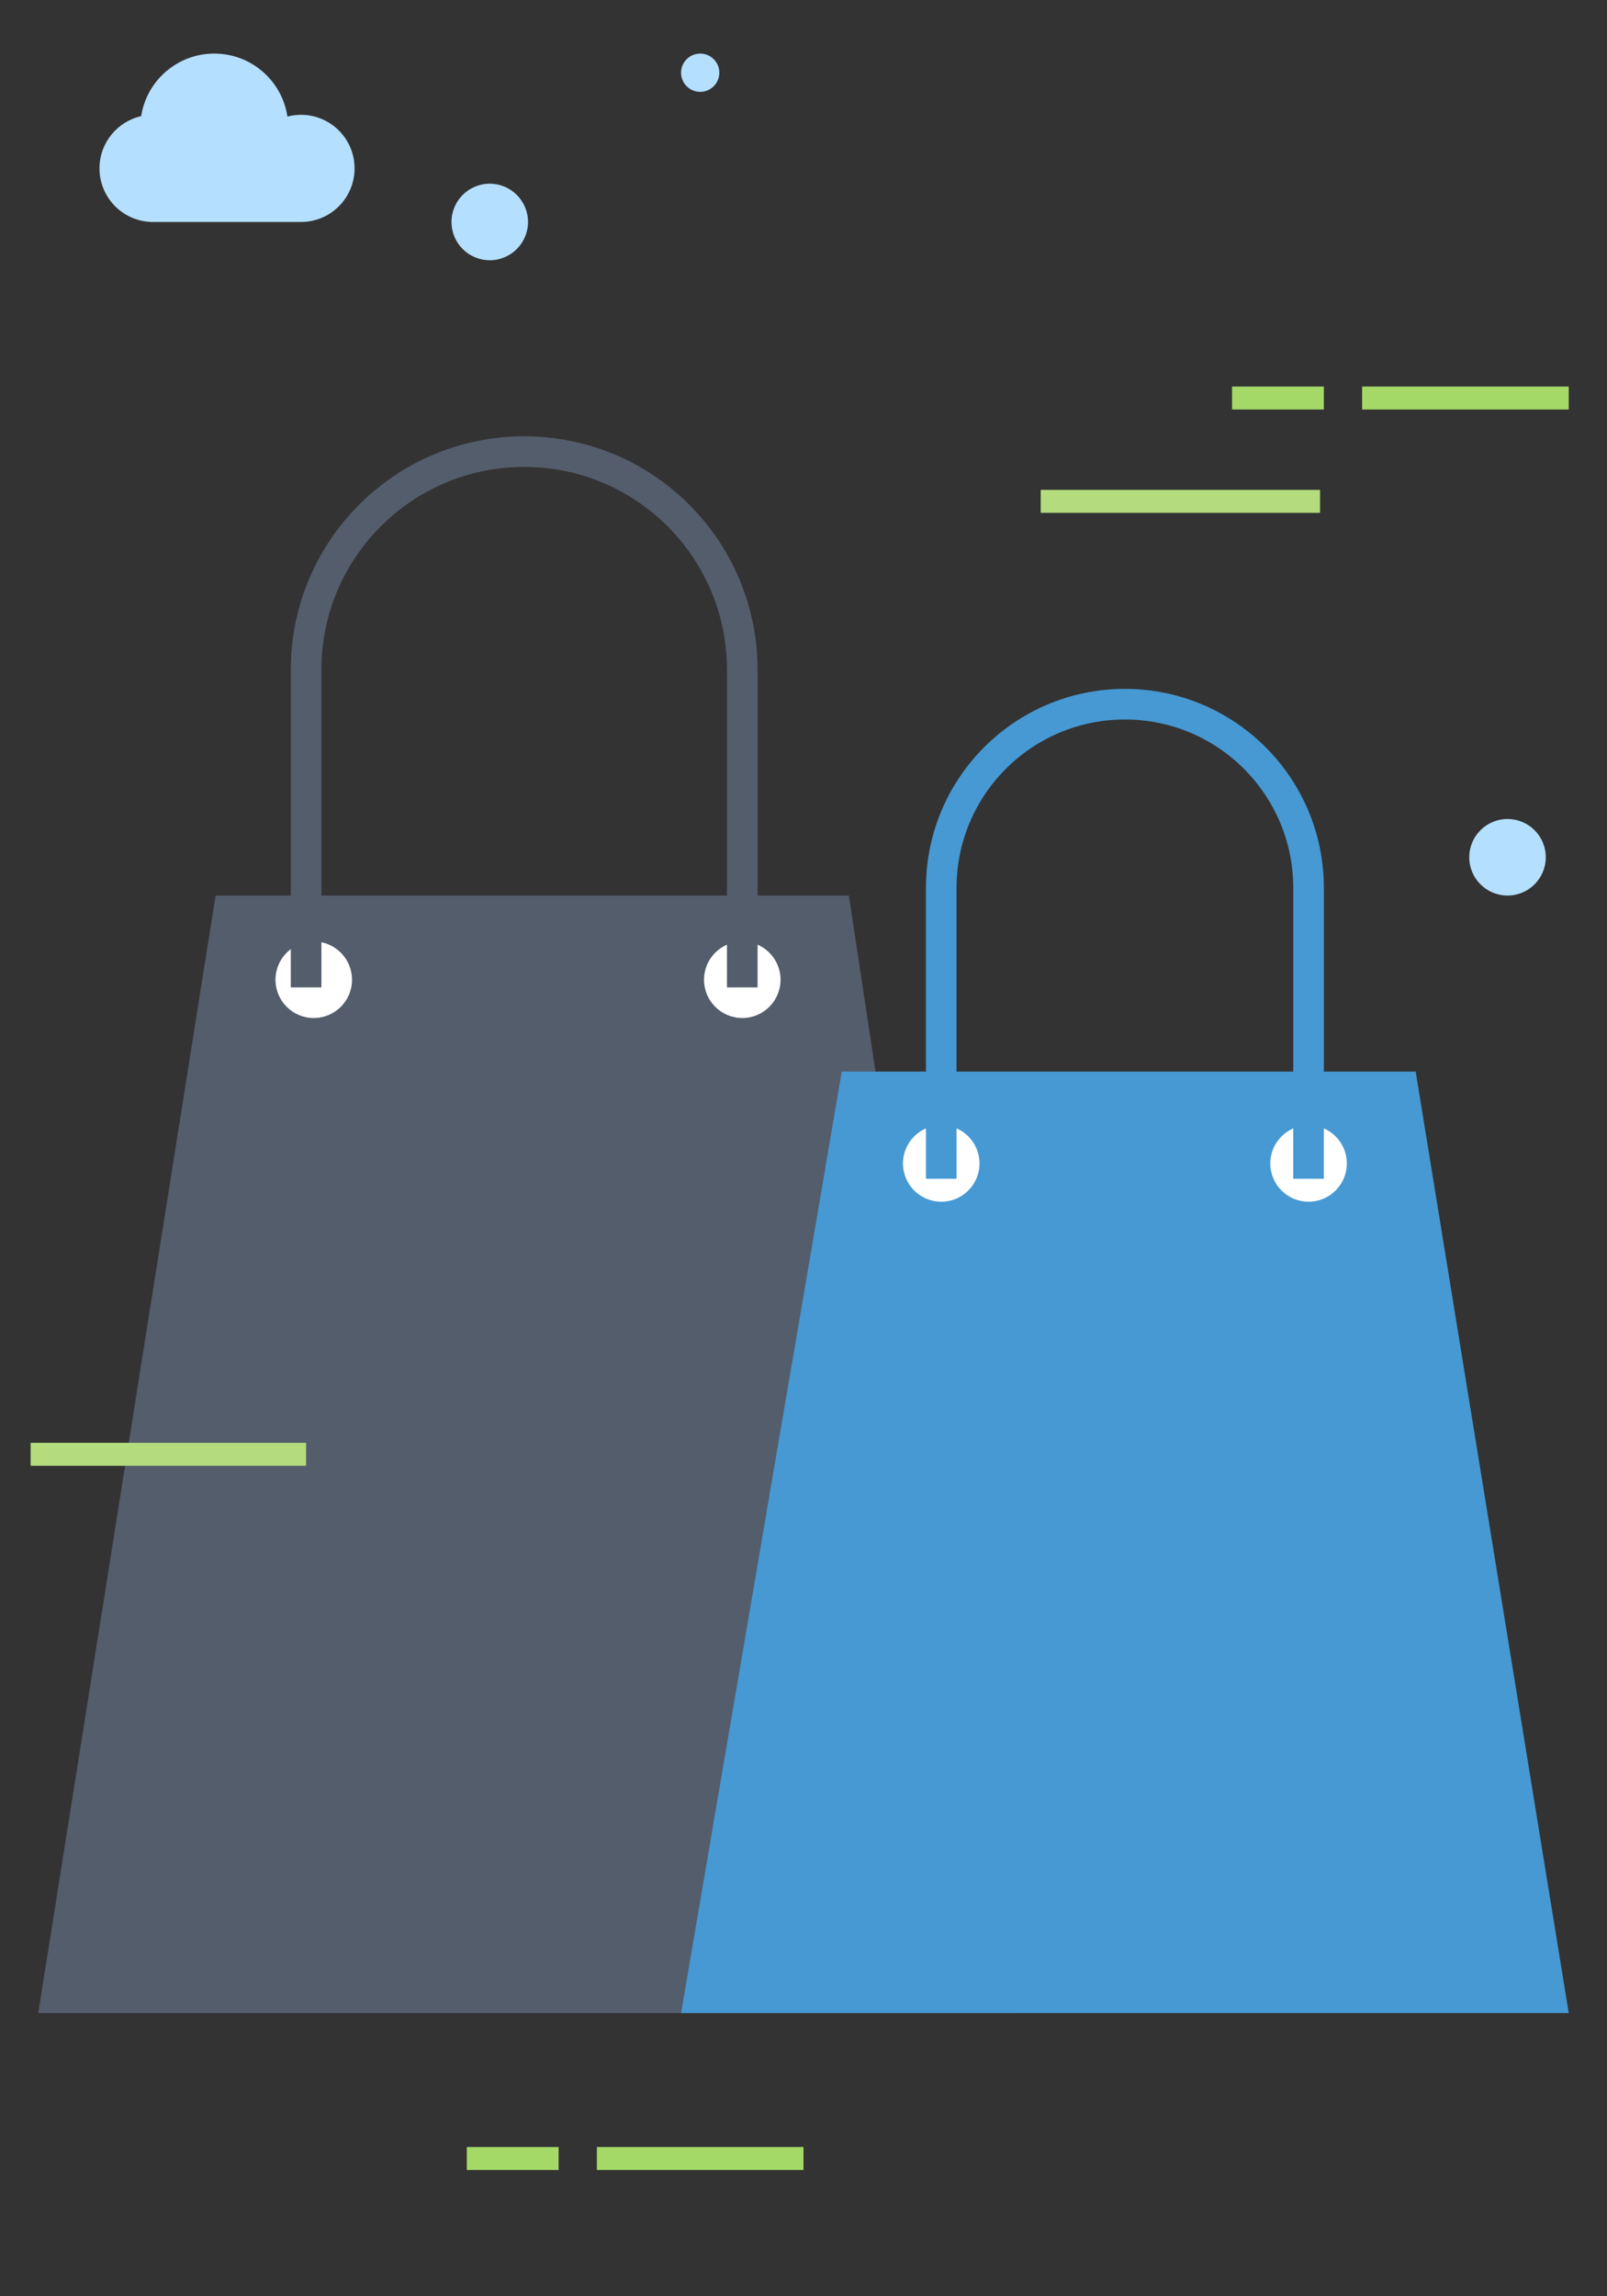 <svg width="210" height="300" viewBox="0 0 210 300" fill="none" xmlns="http://www.w3.org/2000/svg">
<rect x="0" y="0" width="210" height="300" fill="#333333" stroke="none"/>
<path d="M5 263L28.172 117H110.931L133 263H5Z" fill="#545D6C"/>
<circle cx="41" cy="128" r="5" fill="white"/>
<circle cx="97" cy="128" r="5" fill="white"/>
<path d="M97 129V87.5C97 71.76 84.24 59 68.5 59V59C52.76 59 40 71.76 40 87.5V129" stroke="#545D6C" stroke-width="4"/>
<path d="M89 263L110 140H185L205 263H89Z" fill="#4699D3"/>
<circle cx="123" cy="152" r="5" fill="white"/>
<circle cx="171" cy="152" r="5" fill="white"/>
<path d="M171 154V116C171 102.745 160.255 92 147 92V92C133.745 92 123 102.745 123 116V154" stroke="#4699D3" stroke-width="4"/>
<path d="M136 65.5H172.5" stroke="#B4DC7C" stroke-width="3"/>
<path d="M178 52H205" stroke="#A4D967" stroke-width="3"/>
<path d="M78 282H105" stroke="#A4D967" stroke-width="3"/>
<path d="M161 52H173" stroke="#A4D967" stroke-width="3"/>
<path d="M61 282H73" stroke="#A4D967" stroke-width="3"/>
<path d="M4 190H40" stroke="#B4DC7C" stroke-width="3"/>
<path fill-rule="evenodd" clip-rule="evenodd" d="M19.667 28.992C15.956 28.819 13 25.755 13 22C13 18.668 15.329 15.879 18.448 15.173C19.166 10.543 23.169 7 27.999 7C32.849 7 36.864 10.571 37.56 15.227C38.126 15.079 38.721 15 39.334 15C43.2 15 46.334 18.134 46.334 22C46.334 25.866 43.2 29 39.334 29C39.326 29 39.319 29 39.311 29H20.023C20.015 29 20.008 29 20 29C19.992 29 19.985 29 19.977 29H19.667V28.992Z" fill="#B4DFFE"/>
<circle cx="64" cy="29" r="5" fill="#B4DFFE"/>
<circle cx="197" cy="112" r="5" fill="#B4DFFE"/>
<circle r="2.5" transform="matrix(-1 0 0 1 91.5 9.5)" fill="#B4DFFE"/>
</svg>
